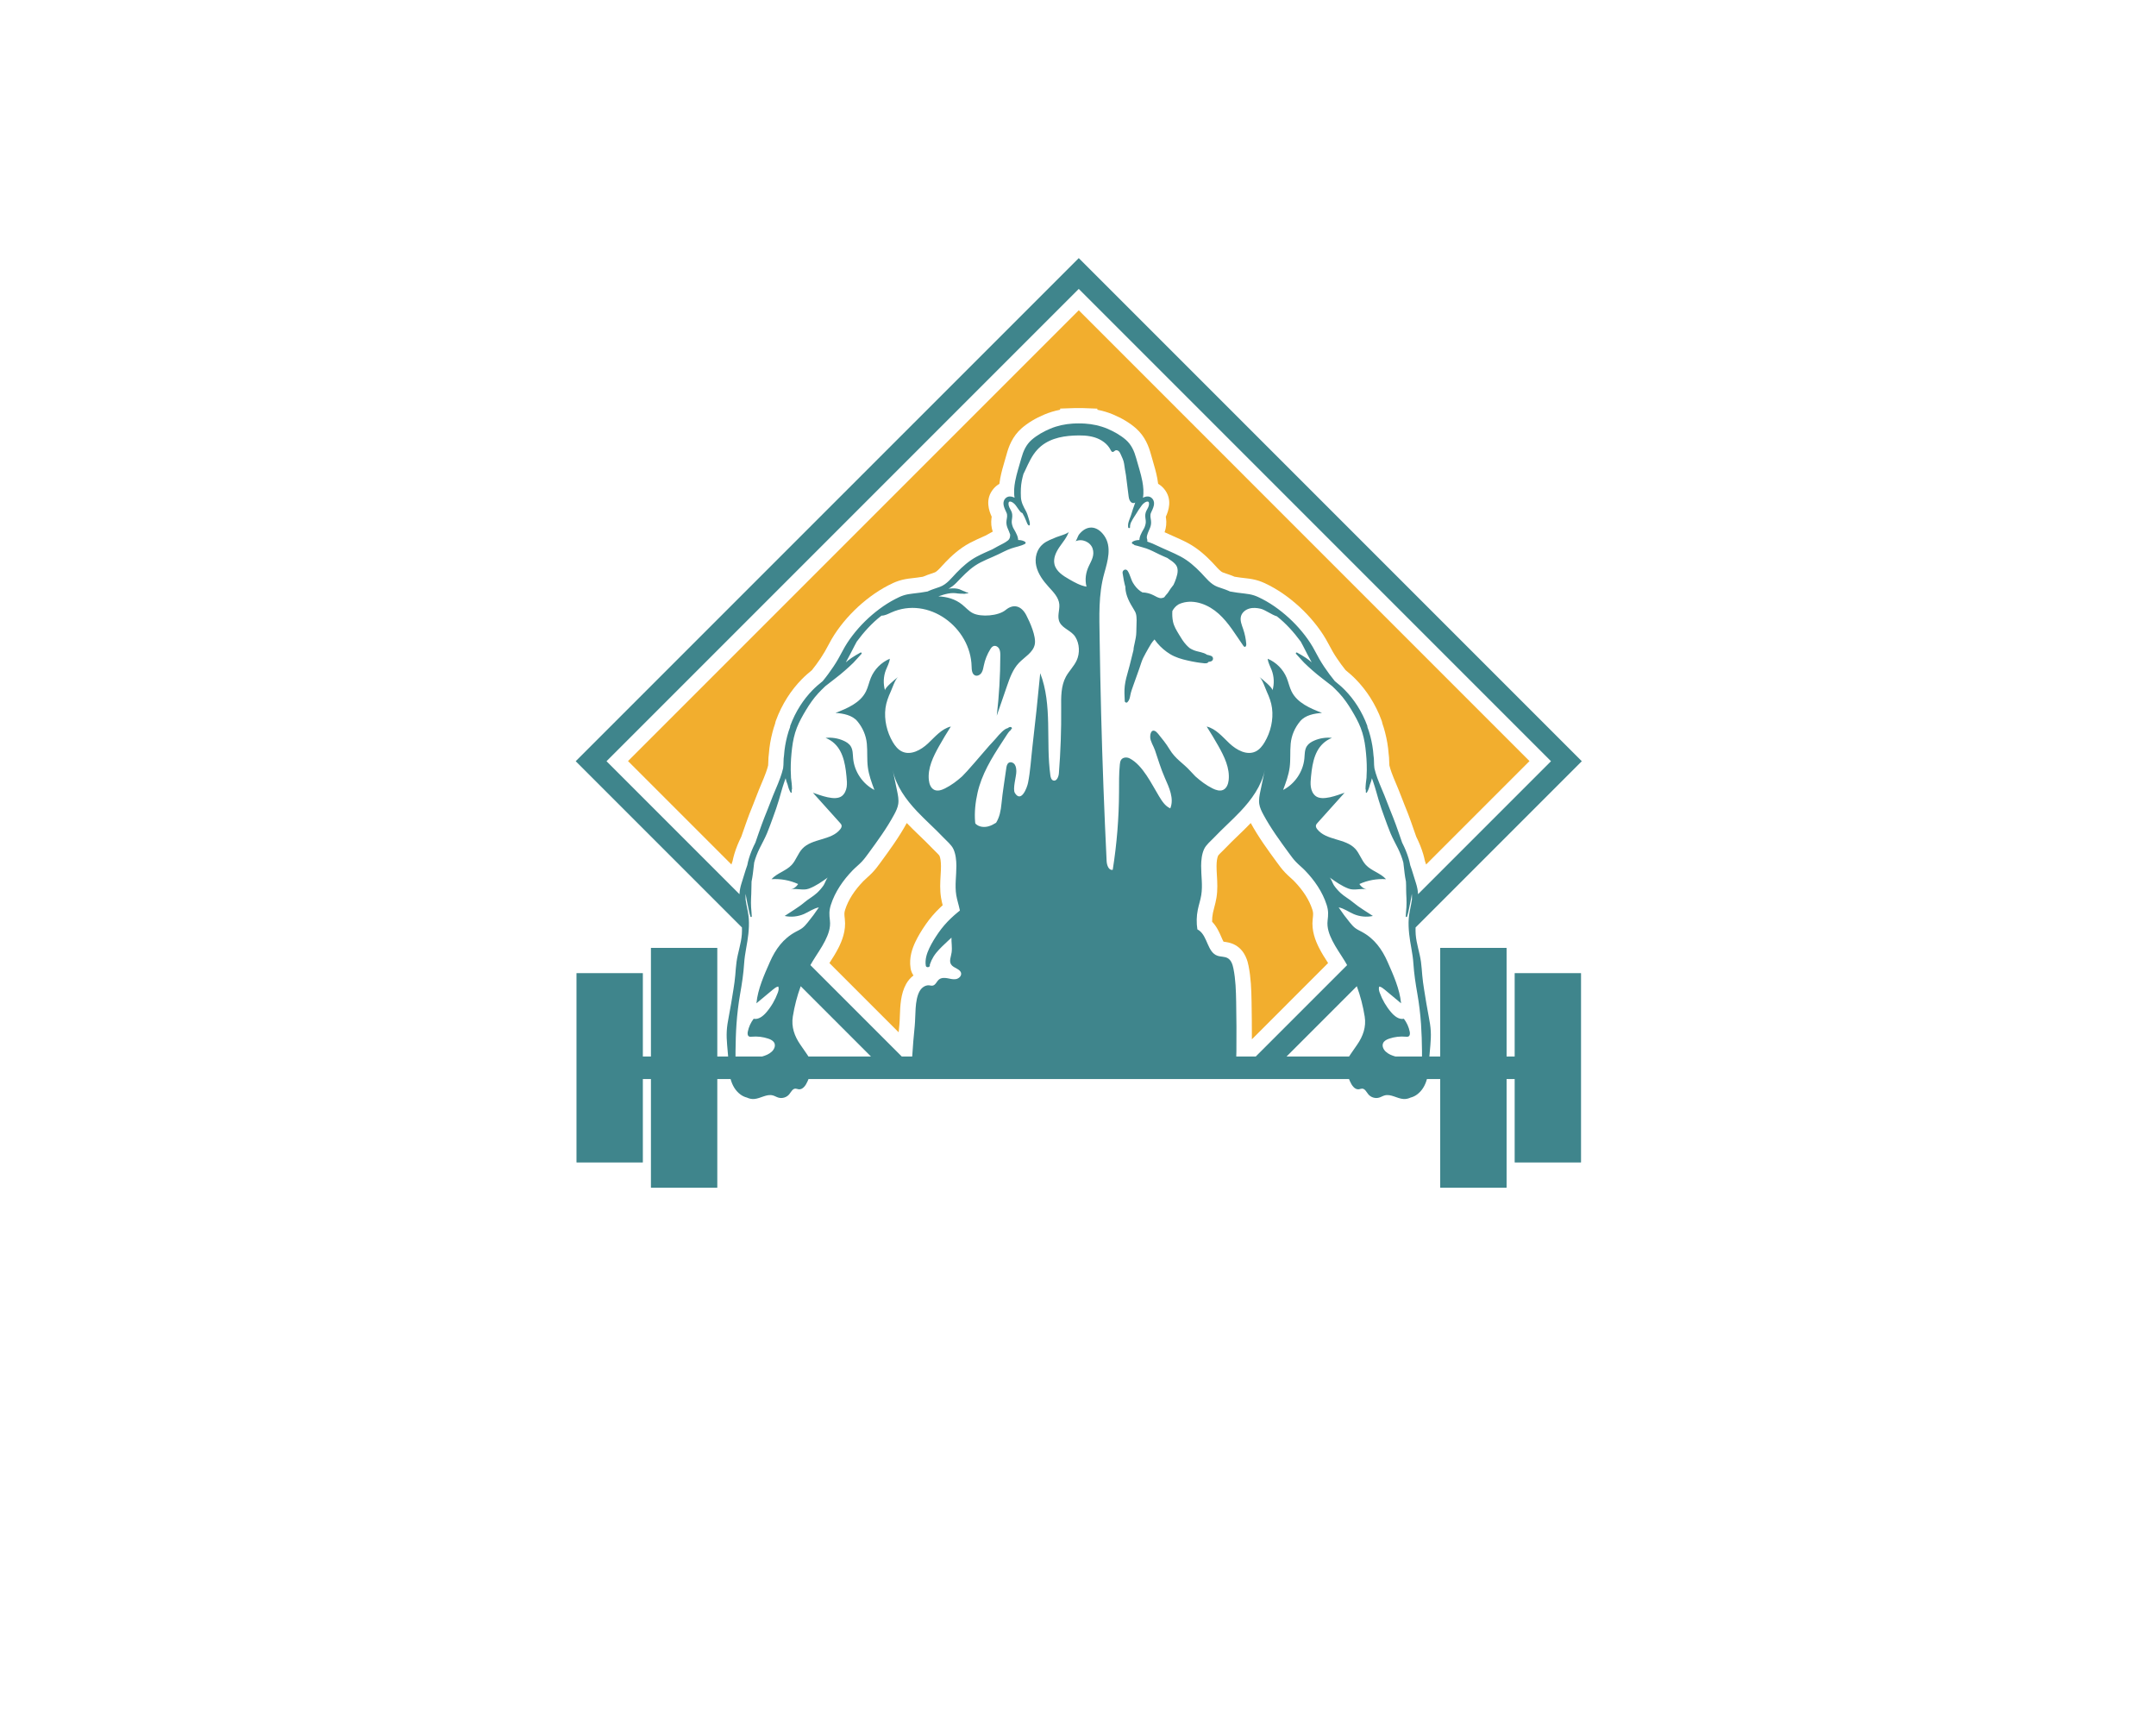 <?xml version="1.0" encoding="UTF-8" standalone="no" ?>
<!DOCTYPE svg PUBLIC "-//W3C//DTD SVG 1.1//EN" "http://www.w3.org/Graphics/SVG/1.1/DTD/svg11.dtd">
<svg xmlns="http://www.w3.org/2000/svg" xmlns:xlink="http://www.w3.org/1999/xlink" version="1.1" width="1280" height="1024" viewBox="0 0 1280 1024" xml:space="preserve">
<desc>Created with Fabric.js 4.4.0</desc>
<defs>
</defs>
<g transform="matrix(1 0 0 1 640 512)" id="background-logo"  >
<rect style="stroke: none; stroke-width: 0; stroke-dasharray: none; stroke-linecap: butt; stroke-dashoffset: 0; stroke-linejoin: miter; stroke-miterlimit: 4; fill: rgb(255,255,255); fill-opacity: 0; fill-rule: nonzero; opacity: 1;"  paint-order="stroke"  x="-640" y="-512" rx="0" ry="0" width="1280" height="1024" />
</g>
<g transform="matrix(3.134 0 0 3.134 640.452 429.131)" id="logo-logo"  >
<g style=""  paint-order="stroke"   >
		<g transform="matrix(0.32 0 0 0.32 0 0)"  >
<path style="stroke: none; stroke-width: 1; stroke-dasharray: none; stroke-linecap: butt; stroke-dashoffset: 0; stroke-linejoin: miter; stroke-miterlimit: 4; fill: rgb(63,133,140); fill-rule: nonzero; opacity: 1;"  paint-order="stroke"  transform=" translate(-533.41, -483.611)" d="M 830.61 631.711 L 791.6 631.711 C 791.52 631.711 791.46 631.781 791.46 631.861 L 791.46 681.081 L 786.68 681.081 L 786.68 616.911 C 786.68 616.831 786.62 616.771 786.54 616.771 L 747.53 616.771 C 747.45 616.771 747.38 616.831 747.38 616.911 L 747.38 681.081 L 740.97 681.081 C 741.14 678.801 741.39 676.531 741.57 674.261 C 741.8 671.511 741.95 668.751 741.79 666.001 C 741.64 663.231 741.18 660.481 740.65 657.761 C 739.59 652.291 738.69 646.801 737.83 641.301 C 737.4 638.571 736.99 635.831 736.76 633.081 C 736.53 630.401 736.36 627.731 736 625.061 C 735.25 619.581 733.28 614.321 732.87 608.781 C 732.77 607.411 732.76 606.051 732.8 604.701 L 831.21 506.291 L 533.41 208.49 L 235.61 506.291 L 334.02 604.701 C 334.06 606.051 334.05 607.411 333.95 608.781 C 333.54 614.321 331.57 619.581 330.82 625.061 C 330.45 627.731 330.28 630.401 330.06 633.081 C 329.83 635.831 329.42 638.571 328.99 641.301 C 328.13 646.801 327.23 652.291 326.17 657.761 C 325.64 660.481 325.18 663.231 325.03 666.001 C 324.87 668.751 325.02 671.511 325.25 674.261 C 325.43 676.531 325.68 678.801 325.85 681.081 L 319.43 681.081 L 319.43 616.911 C 319.43 616.831 319.37 616.771 319.29 616.771 L 280.28 616.771 C 280.2 616.771 280.14 616.831 280.14 616.911 L 280.14 681.081 L 275.36 681.081 L 275.36 631.861 C 275.36 631.781 275.3 631.711 275.22 631.711 L 236.21 631.711 C 236.13 631.711 236.07 631.781 236.07 631.861 L 236.07 743.651 C 236.07 743.731 236.13 743.791 236.21 743.791 L 275.22 743.791 C 275.3 743.791 275.36 743.731 275.36 743.651 L 275.36 694.431 L 280.14 694.431 L 280.14 758.591 C 280.14 758.671 280.2 758.731 280.28 758.731 L 319.29 758.731 C 319.37 758.731 319.43 758.671 319.43 758.591 L 319.43 694.431 L 327.3 694.431 C 328.28 698.001 330.03 701.261 333.17 703.591 C 334.27 704.401 335.59 705.051 336.96 705.381 C 338.29 706.011 339.74 706.331 341.21 706.231 C 345.02 705.961 348.63 703.111 352.32 704.111 C 353.46 704.421 354.48 705.081 355.61 705.411 C 357.88 706.081 360.51 705.271 362.01 703.441 C 363.11 702.101 363.97 700.101 365.7 700.091 C 366.31 700.091 366.89 700.371 367.5 700.471 C 370.05 700.861 371.85 698.091 372.88 695.721 L 373.42 694.431 L 693.4 694.431 L 693.94 695.721 C 694.97 698.091 696.77 700.861 699.32 700.471 C 699.93 700.371 700.51 700.091 701.12 700.091 C 702.85 700.101 703.71 702.101 704.81 703.441 C 706.31 705.271 708.94 706.081 711.21 705.411 C 712.34 705.081 713.36 704.421 714.5 704.111 C 718.18 703.111 721.8 705.961 725.61 706.231 C 727.08 706.331 728.53 706.011 729.86 705.381 C 731.23 705.051 732.54 704.401 733.65 703.591 C 736.79 701.261 738.54 698.001 739.52 694.431 L 747.38 694.431 L 747.38 758.591 C 747.38 758.671 747.45 758.731 747.53 758.731 L 786.54 758.731 C 786.62 758.731 786.68 758.671 786.68 758.591 L 786.68 694.431 L 791.46 694.431 L 791.46 743.651 C 791.46 743.731 791.52 743.791 791.6 743.791 L 830.61 743.791 C 830.69 743.791 830.75 743.731 830.75 743.651 L 830.75 631.861 C 830.75 631.781 830.69 631.711 830.61 631.711 z M 333.77 578.531 C 333.09 580.671 332.65 582.801 332.56 585.001 L 253.85 506.291 L 533.41 226.73 L 812.97 506.291 L 734.26 585.001 C 734.17 582.801 733.73 580.671 733.05 578.531 C 732.2 575.821 731.38 573.09 730.51 570.381 C 730.23 569.531 729.94 568.691 729.64 567.851 C 729.38 566.511 729.07 565.181 728.68 563.871 C 727.72 560.661 726.41 557.561 724.89 554.581 C 724.88 554.551 724.86 554.511 724.84 554.481 C 723.65 550.891 722.34 547.331 721.09 543.77 C 720.07 540.871 718.86 538.02 717.74 535.171 C 716.62 532.331 715.55 529.481 714.4 526.65 C 713.46 524.311 712.43 521.971 711.47 519.601 C 711.03 518.441 710.58 517.27 710.12 516.111 C 709.46 514.27 708.88 512.411 708.44 510.511 C 708.24 509.181 708.2 507.891 708.18 506.541 C 708.16 505.301 708.1 504.041 707.89 502.831 C 707.64 498.981 706.96 495.131 706 491.441 C 705.52 489.571 704.94 487.74 704.25 485.941 C 704.31 485.781 704.31 485.601 704.24 485.411 C 702.72 481.23 700.72 477.201 698.33 473.451 C 696.22 470.151 693.76 467.041 691.03 464.24 C 689.15 462.311 687.1 460.571 685 458.891 C 682.75 456.171 680.66 453.301 678.69 450.371 C 676.63 447.321 674.85 444.131 673.15 440.871 C 671.5 437.71 669.54 434.73 667.37 431.891 C 662.8 425.921 657.4 420.641 651.37 416.151 C 648.44 413.97 645.35 412.001 642.1 410.321 C 640.54 409.521 638.93 408.72 637.27 408.171 C 635.42 407.551 633.48 407.261 631.55 407.041 C 628.64 406.71 625.79 406.371 622.94 405.821 C 622.6 405.671 622.27 405.521 621.95 405.371 C 619.88 404.47 617.7 403.861 615.58 403.071 C 611.44 401.531 608.76 397.831 605.79 394.751 C 602.21 391.051 598.3 387.581 593.73 385.151 C 589.28 382.781 584.53 380.97 579.98 378.781 C 578.03 377.831 576.02 376.951 573.95 376.271 C 573.96 376.001 574.03 375.781 574.03 375.48 C 574.03 375.061 573.78 374.701 573.72 374.291 C 573.62 373.71 573.73 373.131 573.88 372.571 C 574.28 371.021 575.04 369.601 575.62 368.121 C 576.19 366.691 576.37 365.251 576.15 363.71 C 575.94 362.161 575.5 360.71 576.18 359.201 C 577.32 356.671 579.15 353.441 576.98 350.891 C 575.49 349.121 573.24 349.371 571.41 350.341 C 571.96 347.131 571.65 343.751 571.05 340.571 C 570.17 335.951 568.65 331.441 567.4 326.911 C 566.27 322.791 564.58 318.931 561.31 316.071 C 558.1 313.271 554.14 311.071 550.23 309.431 C 546.03 307.671 541.58 306.74 537.05 306.441 C 536.51 306.411 535.97 306.391 535.42 306.371 L 535.42 306.341 C 535.14 306.331 534.85 306.341 534.56 306.341 C 534.18 306.331 533.79 306.331 533.41 306.331 C 533.03 306.331 532.64 306.331 532.26 306.341 C 531.97 306.341 531.68 306.331 531.39 306.341 L 531.39 306.371 C 530.85 306.391 530.31 306.411 529.77 306.441 C 525.24 306.74 520.79 307.671 516.59 309.431 C 512.68 311.071 508.72 313.271 505.51 316.071 C 502.24 318.931 500.55 322.791 499.42 326.911 C 498.17 331.441 496.65 335.951 495.77 340.571 C 495.17 343.751 494.86 347.131 495.41 350.341 C 493.58 349.371 491.33 349.121 489.84 350.891 C 487.67 353.441 489.5 356.671 490.64 359.201 C 491.32 360.71 490.88 362.161 490.66 363.71 C 490.45 365.251 490.63 366.691 491.2 368.121 C 491.73 369.46 492.38 370.761 492.81 372.141 C 492.83 373.47 492.57 374.74 491.57 375.551 C 489.75 377.051 487.45 377.99 485.4 379.121 C 484.34 379.691 483.28 380.271 482.23 380.881 C 479.15 382.24 476.05 383.581 473.09 385.151 C 468.52 387.581 464.61 391.051 461.03 394.751 C 458.06 397.831 455.38 401.531 451.23 403.071 C 449.12 403.861 446.94 404.47 444.87 405.371 C 444.55 405.521 444.21 405.671 443.88 405.821 C 441.03 406.371 438.18 406.71 435.27 407.041 C 433.34 407.261 431.4 407.551 429.55 408.171 C 427.88 408.72 426.28 409.521 424.72 410.321 C 421.47 412.001 418.38 413.97 415.45 416.151 C 409.41 420.641 404.02 425.921 399.45 431.891 C 397.28 434.73 395.31 437.71 393.67 440.871 C 391.97 444.131 390.19 447.321 388.13 450.371 C 386.16 453.301 384.07 456.171 381.82 458.891 C 379.72 460.571 377.67 462.311 375.79 464.24 C 373.05 467.041 370.6 470.151 368.49 473.451 C 366.1 477.201 364.1 481.23 362.58 485.411 C 362.51 485.601 362.51 485.781 362.57 485.941 C 361.88 487.74 361.3 489.571 360.82 491.441 C 359.86 495.131 359.18 498.981 358.93 502.831 C 358.72 504.041 358.66 505.301 358.64 506.541 C 358.62 507.891 358.58 509.181 358.38 510.511 C 357.94 512.411 357.36 514.27 356.69 516.111 C 356.24 517.27 355.79 518.441 355.35 519.601 C 354.38 521.971 353.36 524.311 352.41 526.65 C 351.27 529.481 350.2 532.331 349.08 535.171 C 347.96 538.02 346.75 540.871 345.73 543.77 C 344.48 547.331 343.17 550.891 341.98 554.481 C 341.96 554.511 341.94 554.551 341.93 554.581 C 340.41 557.561 339.1 560.661 338.14 563.871 C 337.75 565.181 337.43 566.511 337.18 567.851 C 336.88 568.691 336.59 569.531 336.31 570.381 C 335.44 573.091 334.62 575.821 333.77 578.531 z M 373.4 681.081 C 373.04 680.501 372.65 679.931 372.26 679.371 C 371.04 677.611 369.83 675.851 368.61 674.091 C 365.13 669.071 363.15 663.561 364.14 657.411 C 365.12 651.311 366.67 645.281 368.8 639.471 L 410.4 681.081 L 373.4 681.081 z M 460.62 635.281 C 458.94 635.551 457.24 635.031 455.56 634.731 C 453.88 634.441 451.98 634.421 450.66 635.501 C 449.28 636.621 448.66 638.821 446.9 639.121 C 446.21 639.241 445.51 639.021 444.81 638.951 C 442.5 638.731 440.33 640.371 439.2 642.401 C 436.17 647.851 436.92 656.891 436.3 663.031 C 435.68 669.041 435.19 675.051 434.81 681.081 L 428.64 681.081 L 374.54 626.981 C 374.96 626.251 375.38 625.521 375.81 624.801 C 378.29 620.701 381.12 616.811 383.27 612.531 C 385.14 608.811 386.6 604.821 386.1 600.641 C 385.69 597.111 385.53 594.841 386.68 591.251 C 389.15 583.551 393.93 576.691 399.51 570.921 C 401.22 569.161 403.17 567.641 404.86 565.861 C 406.33 564.331 407.59 562.611 408.84 560.891 C 414.29 553.451 419.76 545.981 424.13 537.861 C 425.2 535.881 426.21 533.821 426.55 531.591 C 426.93 529.051 426.4 526.461 425.88 523.941 C 425.02 519.821 424.15 515.691 423.29 511.571 C 425.24 520.941 431.12 529.021 437.69 535.981 C 442.75 541.331 448.31 546.201 453.38 551.551 C 455.32 553.591 458.02 555.751 459.2 558.291 C 460.59 561.281 460.93 564.901 460.96 568.161 C 460.99 573.961 459.96 579.821 460.89 585.551 C 461.37 588.471 462.35 591.291 462.94 594.191 C 462.98 594.361 463 594.531 463.03 594.691 C 462.65 594.981 462.29 595.281 461.93 595.571 C 460.47 596.771 459.02 598.031 457.66 599.341 C 454.95 601.921 452.5 604.761 450.37 607.831 C 448.36 610.721 446.46 613.761 444.95 616.941 C 443.41 620.201 442.29 623.711 442.86 627.341 C 443.07 628.691 445.45 628.391 445.27 627.021 C 445.26 626.891 445.26 626.771 445.25 626.651 C 445.57 625.791 445.89 624.921 446.27 624.081 C 446.41 623.831 446.54 623.591 446.67 623.371 C 446.95 622.891 447.21 622.391 447.46 621.901 C 447.99 621.061 448.57 620.251 449.2 619.491 C 451.25 617.041 453.65 614.821 455.98 612.641 C 456.66 612.001 457.35 611.351 458.06 610.711 C 457.94 613.501 458.55 616.201 458.16 619.361 C 457.86 621.821 456.5 624.491 457.83 626.571 C 459.3 628.891 463.44 629.161 463.77 631.881 C 463.98 633.571 462.31 635.001 460.62 635.281 z M 626.65 681.081 C 626.71 680.071 626.72 679.051 626.73 678.041 C 626.82 668.271 626.77 658.511 626.59 648.741 C 626.47 642.151 626.28 635.521 624.98 629.061 C 624.5 626.671 623.69 624.061 621.57 622.851 C 619.75 621.821 617.46 622.121 615.49 621.421 C 609.55 619.321 609.76 610.201 604.68 606.471 C 604.34 606.221 603.99 606.011 603.63 605.821 C 603.03 601.971 603.1 598.011 603.88 594.191 C 604.47 591.291 605.45 588.471 605.92 585.551 C 606.86 579.821 605.82 573.961 605.86 568.161 C 605.89 564.901 606.23 561.281 607.62 558.291 C 608.8 555.751 611.5 553.591 613.44 551.551 C 618.51 546.201 624.07 541.331 629.13 535.981 C 635.7 529.021 641.58 520.941 643.53 511.571 C 642.66 515.691 641.8 519.821 640.94 523.941 C 640.42 526.461 639.89 529.051 640.27 531.591 C 640.61 533.821 641.62 535.881 642.69 537.861 C 647.06 545.981 652.53 553.451 657.98 560.891 C 659.23 562.611 660.49 564.331 661.96 565.861 C 663.65 567.641 665.6 569.161 667.31 570.921 C 672.89 576.691 677.67 583.551 680.14 591.251 C 681.29 594.841 681.13 597.111 680.72 600.641 C 680.22 604.821 681.68 608.811 683.55 612.531 C 685.7 616.811 688.53 620.701 691.01 624.801 C 691.44 625.521 691.86 626.251 692.28 626.981 L 638.18 681.081 L 626.65 681.081 z M 698.21 674.091 C 696.99 675.851 695.77 677.611 694.56 679.371 C 694.17 679.931 693.78 680.501 693.42 681.081 L 656.42 681.081 L 698.02 639.471 C 700.15 645.281 701.7 651.311 702.68 657.411 C 703.67 663.561 701.69 669.071 698.21 674.091 z M 736.6 681.081 L 720.87 681.081 C 718.74 680.471 716.72 679.681 715.12 678.171 C 713.78 676.911 712.85 674.951 713.54 673.251 C 714.13 671.791 715.71 671.001 717.2 670.501 C 720.33 669.441 723.68 669.051 726.97 669.351 C 727.55 669.401 728.17 669.461 728.67 669.171 C 729.55 668.661 729.54 667.391 729.34 666.391 C 728.79 663.621 727.59 660.981 725.87 658.741 C 722.97 659.351 720.26 657.161 718.34 654.911 C 715.41 651.491 713.11 647.531 711.57 643.301 C 711.15 642.121 710.79 640.771 711.34 639.651 C 712.57 639.901 713.58 640.731 714.55 641.531 C 717.77 644.221 721 646.901 724.22 649.591 C 723.42 641.111 719.63 632.771 716.26 625.121 C 712.95 617.611 708.42 611.291 701.01 607.301 C 699.7 606.591 698.32 605.971 697.12 605.081 C 695.91 604.171 694.92 603.011 693.96 601.841 C 691.57 598.951 689.34 595.931 687.26 592.811 C 690.44 593.391 693.12 595.461 696.09 596.741 C 699.67 598.291 703.72 598.701 707.53 597.891 C 703.68 595.271 699.4 592.871 695.85 589.861 C 693.49 587.851 690.64 586.351 688.39 584.271 C 686.93 582.911 685.61 581.391 684.47 579.751 C 683.72 578.661 682.83 575.741 681.85 575.041 C 685.4 577.561 689.03 580.161 693.13 581.701 C 696.72 583.051 700.58 581.261 703.79 582.231 C 702.05 581.701 700.5 580.531 699.53 578.991 C 704.45 576.751 709.92 575.761 715.31 576.121 C 712.03 572.471 706.67 571.251 703.33 567.641 C 700.74 564.831 699.66 560.871 697.05 558.081 C 691.23 551.841 679.9 553.291 674.62 546.581 C 674.1 545.921 673.64 545.101 673.82 544.281 C 673.94 543.711 674.34 543.251 674.73 542.811 C 680.08 536.851 685.43 530.901 690.78 524.941 C 686.6 526.341 677.58 530.061 673.59 526.861 C 671.98 525.581 671.11 523.551 670.8 521.521 C 670.5 519.481 670.7 517.411 670.9 515.361 C 671.02 514.201 671.14 513.041 671.29 511.891 C 672.41 503.561 674.92 495.931 683.27 492.47 C 679.69 492.091 676.02 492.661 672.73 494.111 C 671.04 494.851 669.38 495.881 668.4 497.451 C 667.08 499.561 667.2 502.221 666.97 504.701 C 666.23 512.471 661.33 519.731 654.39 523.301 C 656.01 518.951 657.65 514.551 658.26 509.951 C 658.87 505.311 658.42 500.601 658.86 495.941 C 659.33 491.001 661.3 486.451 664.47 482.641 C 667.49 479.011 672.75 478.031 677.42 477.691 C 670.41 474.991 662.79 471.771 659.42 465.051 C 658.13 462.491 657.59 459.611 656.5 456.951 C 654.43 451.911 650.3 447.741 645.27 445.631 C 645.47 448.001 646.75 450.111 647.6 452.331 C 649.06 456.161 649.24 460.47 648.09 464.411 C 648.52 462.96 641.84 457.551 640.37 456.441 C 642.18 457.941 643.78 463.051 644.73 465.121 C 646.16 468.22 647.38 471.46 647.82 474.861 C 648.72 481.741 646.99 489.071 643.46 495.011 C 642.12 497.271 640.41 499.441 638.03 500.561 C 632.88 502.991 626.85 499.691 622.69 495.801 C 618.53 491.911 614.67 487.101 609.14 485.751 C 611.56 489.551 613.87 493.411 616.09 497.331 C 619.59 503.551 622.93 510.411 622.15 517.501 C 621.89 519.791 621 522.281 618.91 523.251 C 616.94 524.161 614.61 523.391 612.66 522.421 C 608.92 520.571 605.6 518.061 602.47 515.281 C 601.42 514.241 600.41 513.161 599.43 512.071 C 595.08 507.251 590.72 505.181 587.09 499.131 C 585.14 495.881 582.72 492.921 580.32 489.98 C 577.56 486.621 575.67 488.421 575.7 491.951 C 575.72 494.46 577.69 497.351 578.5 499.711 C 580.39 505.251 582 510.781 584.38 516.151 C 586.92 521.911 589.97 528.371 587.59 534.191 C 584.52 532.881 582.64 529.821 580.9 526.971 C 576.53 519.831 571.35 508.661 563.55 504.621 C 561.94 503.791 559.7 503.881 558.59 505.321 C 557.97 506.141 557.82 507.211 557.72 508.231 C 557.16 513.671 557.28 519.151 557.25 524.621 C 557.18 540.001 555.94 555.371 553.52 570.561 C 551.2 571.111 550.03 567.861 549.91 565.471 C 548.49 536.301 547.4 507.111 546.65 477.911 C 546.27 463.121 545.98 448.331 545.77 433.541 C 545.59 420.551 544.97 407.73 548.51 395.061 C 550.5 387.921 553.16 379.381 548.44 372.73 C 544.2 366.761 538.12 366.251 533.49 372.191 C 533 372.811 531.95 375.891 531.5 376.111 C 535.26 374.311 540.36 376.501 541.63 380.46 C 542.88 384.321 541 387.401 539.44 390.631 C 537.57 394.511 536.92 398.71 537.99 402.96 C 534.36 402.361 531.08 400.501 527.88 398.681 C 524.11 396.531 519.99 393.921 519.02 389.691 C 518.22 386.181 519.9 382.581 521.92 379.601 C 523.95 376.621 526.42 373.841 527.54 370.421 C 527.16 371.591 521.36 373.161 520.18 373.661 C 517.56 374.771 514.59 375.811 512.36 377.611 C 508.47 380.751 507.16 386.001 508.25 390.761 C 509.34 395.491 512.35 399.541 515.62 403.131 C 518.38 406.171 521.55 409.351 521.9 413.441 C 522.2 417.001 520.36 420.831 522.18 424.23 C 524.12 427.861 529.07 429.031 531.35 432.661 C 533.91 436.72 534.16 442.331 532.16 446.651 C 530.54 450.151 527.63 452.901 525.79 456.291 C 522.82 461.781 522.94 468.361 523 474.611 C 523.12 487.581 522.67 500.561 521.64 513.491 C 521.47 515.561 520.27 518.361 518.3 517.691 C 517.14 517.281 516.76 515.841 516.59 514.621 C 513.8 494.47 517.93 473.141 510.59 454.171 C 509.21 468.741 507.67 483.301 505.97 497.841 C 505.15 504.861 504.76 512.151 503.38 519.081 C 502.82 521.901 499.41 531.101 495.63 525.161 C 494.08 522.721 496.53 515.211 496.45 512.201 C 496.41 510.851 496.29 509.431 495.54 508.301 C 494.8 507.181 493.22 506.501 492.04 507.161 C 490.95 507.791 490.67 509.211 490.5 510.461 C 489.56 517.411 488.34 524.381 487.67 531.361 C 487.26 535.551 486.55 539.341 484.47 542.711 C 483.05 543.611 481.57 544.391 479.97 544.831 C 477.39 545.551 474.36 545.251 472.43 543.401 C 472.34 543.301 472.26 543.201 472.17 543.101 C 472.13 542.821 472.09 542.551 472.06 542.281 C 471.56 536.581 472.22 530.581 473.48 525.011 C 475.92 514.141 481.74 504.571 487.79 495.351 C 488.9 493.661 489.99 491.96 491.09 490.271 C 491.5 489.641 491.96 489.051 492.44 488.48 C 492.59 488.381 492.73 488.281 492.87 488.171 C 493.05 488.031 493.14 487.861 493.15 487.681 C 493.21 487.621 493.27 487.561 493.32 487.491 C 493.42 487.341 493.43 487.361 493.39 487.361 C 493.97 487.271 493.95 486.48 493.54 486.21 C 492.85 485.751 492.05 486.181 491.39 486.701 C 490.07 486.97 488.86 488.041 487.92 488.901 C 486.59 490.121 485.44 491.521 484.27 492.891 C 483.05 494.321 481.73 495.641 480.47 497.041 C 478.89 498.791 477.38 500.611 475.83 502.401 C 473.04 505.641 470.26 508.891 467.39 512.071 C 466.41 513.161 465.39 514.241 464.35 515.281 C 461.22 518.061 457.9 520.571 454.16 522.421 C 452.21 523.391 449.88 524.161 447.91 523.251 C 445.82 522.281 444.93 519.791 444.67 517.501 C 443.89 510.411 447.23 503.551 450.73 497.331 C 452.94 493.411 455.26 489.551 457.68 485.751 C 452.15 487.101 448.29 491.911 444.13 495.801 C 439.97 499.691 433.94 502.991 428.79 500.561 C 426.41 499.441 424.7 497.271 423.35 495.011 C 419.83 489.071 418.1 481.741 418.99 474.861 C 419.43 471.46 420.66 468.22 422.08 465.121 C 423.04 463.051 424.64 457.941 426.45 456.441 C 424.98 457.551 418.3 462.96 418.73 464.411 C 417.58 460.47 417.75 456.161 419.22 452.331 C 420.07 450.111 421.35 448.001 421.55 445.631 C 416.52 447.741 412.39 451.911 410.32 456.951 C 409.23 459.611 408.69 462.491 407.4 465.051 C 404.03 471.771 396.41 474.991 389.4 477.691 C 394.07 478.031 399.33 479.011 402.35 482.641 C 405.52 486.451 407.49 491.001 407.96 495.941 C 408.4 500.601 407.95 505.311 408.56 509.951 C 409.17 514.551 410.8 518.951 412.43 523.301 C 405.49 519.731 400.58 512.471 399.85 504.701 C 399.62 502.221 399.74 499.561 398.42 497.451 C 397.44 495.881 395.78 494.851 394.09 494.111 C 390.8 492.661 387.13 492.091 383.55 492.47 C 391.9 495.931 394.41 503.561 395.53 511.891 C 395.68 513.041 395.8 514.201 395.91 515.361 C 396.12 517.411 396.32 519.481 396.02 521.521 C 395.71 523.551 394.83 525.581 393.23 526.861 C 389.23 530.061 380.22 526.341 376.03 524.941 C 381.38 530.901 386.74 536.851 392.09 542.811 C 392.48 543.251 392.88 543.711 393 544.281 C 393.18 545.101 392.72 545.921 392.19 546.581 C 386.92 553.291 375.59 551.841 369.77 558.081 C 367.16 560.871 366.08 564.831 363.49 567.641 C 360.15 571.251 354.79 572.471 351.51 576.121 C 356.9 575.761 362.37 576.751 367.29 578.991 C 366.32 580.531 364.77 581.701 363.03 582.231 C 366.24 581.261 370.09 583.051 373.69 581.701 C 377.79 580.161 381.42 577.561 384.97 575.041 C 383.99 575.741 383.1 578.661 382.35 579.751 C 381.21 581.391 379.89 582.911 378.42 584.271 C 376.18 586.351 373.33 587.851 370.97 589.861 C 367.42 592.871 363.14 595.271 359.29 597.891 C 363.1 598.701 367.15 598.291 370.73 596.741 C 373.69 595.461 376.38 593.391 379.56 592.811 C 377.48 595.931 375.25 598.951 372.86 601.841 C 371.9 603.011 370.91 604.171 369.69 605.081 C 368.5 605.971 367.12 606.591 365.81 607.301 C 358.4 611.291 353.87 617.611 350.56 625.121 C 347.19 632.771 343.4 641.111 342.59 649.591 C 345.82 646.901 349.05 644.221 352.27 641.531 C 353.23 640.731 354.25 639.901 355.48 639.651 C 356.03 640.771 355.67 642.121 355.25 643.301 C 353.71 647.531 351.41 651.491 348.48 654.911 C 346.56 657.161 343.85 659.351 340.95 658.741 C 339.23 660.981 338.03 663.621 337.48 666.391 C 337.28 667.391 337.27 668.661 338.15 669.171 C 338.65 669.461 339.27 669.401 339.85 669.351 C 343.14 669.051 346.49 669.441 349.62 670.501 C 351.11 671.001 352.69 671.791 353.28 673.251 C 353.97 674.951 353.04 676.911 351.7 678.171 C 350.1 679.681 348.08 680.471 345.95 681.081 L 330.21 681.081 C 330.21 679.981 330.21 678.881 330.22 677.791 C 330.28 672.491 330.42 667.191 330.79 661.901 C 331.21 655.871 331.92 649.871 332.97 643.921 C 334.03 637.931 334.93 631.991 335.32 625.921 C 335.69 620.061 337.22 614.351 337.82 608.521 C 338.12 605.541 338.28 602.531 338.07 599.541 C 337.87 596.681 337.23 593.891 336.67 591.081 C 336.48 590.111 336.31 589.121 336.17 588.131 C 336.15 587.511 336.14 586.881 336.16 586.261 C 336.17 585.761 336.21 585.271 336.24 584.771 C 336.3 585.281 336.37 585.791 336.46 586.301 C 336.78 588.231 337.16 590.131 337.58 592.031 C 338.03 594.111 338.36 596.231 339.06 598.251 C 339.2 598.651 339.85 598.611 339.84 598.151 C 339.79 596.341 339.56 594.551 339.44 592.741 C 339.32 590.971 339.37 589.181 339.42 587.411 C 339.48 585.701 339.62 584.001 339.6 582.291 C 339.59 580.691 339.63 579.101 339.71 577.511 C 339.73 577.381 339.76 577.241 339.79 577.111 C 340.08 575.721 340.29 574.301 340.48 572.891 C 340.78 570.681 340.96 568.451 341.27 566.241 C 342.05 563.351 343.14 560.571 344.46 557.891 C 345.95 554.891 347.57 552.011 348.86 548.921 C 350.16 545.791 351.29 542.601 352.45 539.421 C 353.69 536.041 354.88 532.661 355.9 529.211 C 356.91 525.801 357.79 522.351 358.95 518.991 C 359.25 518.111 359.57 517.241 359.87 516.361 C 360.16 517.671 360.54 518.971 361.07 520.201 C 361.46 521.831 361.96 523.431 362.88 524.851 C 363.05 525.121 363.45 525.011 363.47 524.691 C 363.49 524.181 363.49 523.661 363.47 523.151 C 363.59 523.061 363.67 522.931 363.66 522.741 C 363.63 520.501 363.36 518.281 363.06 516.071 C 363.05 515.691 363.05 515.311 363.03 514.921 C 362.96 513.821 362.92 512.701 362.9 511.591 C 362.85 507.161 363.17 502.721 363.71 498.321 C 364.21 494.271 365.04 490.331 366.52 486.511 C 367.95 482.851 369.89 479.411 371.91 476.051 C 374.07 472.48 376.39 469.091 379.24 466.021 C 380.57 464.591 381.95 463.23 383.36 461.881 C 387.23 458.751 391.34 455.881 395.04 452.561 C 396.7 451.061 398.42 449.601 399.99 448.001 C 401.65 446.301 403.16 444.48 404.78 442.751 C 405.16 442.341 404.68 441.71 404.19 441.98 C 402.34 443.011 400.53 444.041 398.78 445.23 C 397.63 446.011 396.56 446.881 395.51 447.781 C 397.32 444.611 398.92 441.331 400.6 438.091 C 401.06 437.22 401.52 436.351 401.99 435.491 C 404.05 432.691 406.25 430.001 408.62 427.46 C 411.1 424.811 413.75 422.321 416.63 420.131 C 418.63 420.131 420.5 419.121 422.34 418.291 C 444.5 408.281 469.48 427.101 469.98 450.281 C 470.02 452.281 470.21 454.791 472.08 455.521 C 473.48 456.061 475.09 455.141 475.89 453.871 C 476.69 452.601 476.9 451.061 477.21 449.591 C 477.91 446.21 479.21 442.951 481.03 440.021 C 481.52 439.23 482.11 438.421 482.99 438.121 C 484.27 437.691 485.7 438.591 486.32 439.791 C 486.95 441.001 486.97 442.411 486.97 443.761 C 486.95 455.661 486.25 467.551 484.87 479.371 C 486.88 473.531 488.89 467.691 490.9 461.851 C 492.59 456.97 494.37 451.921 497.92 448.171 C 501.33 444.571 506.47 441.931 507.38 437.061 C 508.26 432.381 504.56 424.131 502.35 419.861 C 499.58 414.531 495.01 412.741 490.1 416.791 C 485.84 420.301 475.6 421.101 470.75 418.681 C 468.34 417.48 466.55 415.341 464.46 413.641 C 460.28 410.241 455.38 408.951 450.32 408.71 C 452.21 408.051 454.11 407.421 456.1 407.051 C 458.07 406.681 459.9 406.671 461.87 407.011 C 462.8 407.171 463.76 407.081 464.7 407.141 C 465.08 407.171 465.5 407.281 465.88 407.201 C 466.53 407.071 467.03 406.931 467.71 406.911 C 468.02 406.901 468.02 406.46 467.71 406.441 C 467.08 406.401 466.75 406.311 466.21 405.97 C 465.95 405.801 465.7 405.73 465.4 405.641 C 464.47 405.351 463.66 404.791 462.74 404.491 C 461.08 403.951 459.16 403.901 457.44 404.051 C 457.05 404.091 456.66 404.141 456.28 404.191 C 458.05 403.281 459.56 402.091 460.95 400.661 C 464.45 397.051 467.92 393.261 472.13 390.46 C 476.35 387.661 481.19 386.051 485.72 383.861 C 488.26 382.641 490.73 381.301 493.4 380.361 C 496.1 379.401 499.12 379.001 501.64 377.601 C 502.11 377.331 502.04 376.71 501.64 376.431 C 500.63 375.73 499.28 375.441 498.08 375.371 C 497.89 375.361 497.72 375.371 497.54 375.371 C 497.52 374.991 497.47 374.611 497.41 374.291 C 497.17 373.001 496.57 371.761 495.97 370.601 C 495.52 369.73 494.99 368.941 494.56 368.081 C 493.98 366.651 493.54 365.23 493.79 363.581 C 494.03 362.021 494.25 360.46 493.74 358.931 C 493.3 357.621 492.39 356.541 492.02 355.21 C 491.82 354.511 491.6 353.21 492.18 352.751 C 492.73 352.331 493.7 352.781 494.31 353.161 C 495.72 354.031 496.52 355.46 497.46 356.781 C 497.92 357.421 498.39 358.131 498.93 358.72 C 499.25 359.061 499.67 359.261 500.08 359.46 C 500.51 360.22 500.94 360.991 501.31 361.801 C 501.68 362.611 502.02 363.441 502.37 364.271 C 502.71 365.071 502.96 366.011 503.62 366.601 C 503.86 366.811 504.38 366.781 504.44 366.381 C 504.61 365.101 504.01 363.591 503.67 362.361 C 503.26 360.861 502.77 359.371 502.02 358.011 C 500.58 355.431 499.3 352.931 499.16 349.931 C 499.02 346.741 499.07 343.371 499.7 340.23 C 499.96 338.921 500.29 337.621 500.64 336.331 C 501.03 335.521 501.42 334.72 501.8 333.921 C 503.81 329.601 505.62 325.431 508.9 321.861 C 514.49 315.781 522.53 313.901 530.5 313.531 C 534.62 313.341 538.82 313.391 542.77 314.601 C 546.71 315.821 550.41 318.331 552.26 322.031 C 552.53 322.571 552.88 323.22 553.49 323.241 C 554.09 323.251 554.47 322.631 555 322.351 C 555.66 322.011 556.51 322.271 557.06 322.771 C 557.61 323.261 557.94 323.96 558.25 324.641 C 559.12 326.521 559.92 328.161 560.25 330.171 C 560.61 332.411 560.89 334.71 561.34 336.931 C 561.87 341.151 562.4 345.381 562.94 349.601 C 563.37 353.021 565.23 354.091 566.84 353.191 C 566.83 353.23 566.81 353.271 566.8 353.311 C 566.36 354.561 565.9 355.811 565.47 357.081 C 565.03 358.411 564.67 359.791 564.2 361.101 C 563.41 363.291 562.24 365.541 562.69 367.931 C 562.8 368.531 563.81 368.401 563.77 367.781 C 563.7 366.761 563.97 365.761 564.39 364.791 C 564.44 364.761 564.48 364.71 564.51 364.641 C 565.33 362.881 566.45 361.351 567.47 359.71 C 567.93 358.98 568.42 358.271 568.84 357.521 C 568.86 357.491 568.88 357.46 568.9 357.431 C 569.06 357.21 569.21 356.991 569.36 356.781 C 570.3 355.46 571.09 354.031 572.51 353.161 C 573.12 352.781 574.09 352.331 574.64 352.751 C 575.22 353.21 575 354.511 574.8 355.21 C 574.43 356.541 573.52 357.621 573.08 358.931 C 572.57 360.46 572.79 362.021 573.03 363.581 C 573.28 365.23 572.84 366.651 572.26 368.081 C 571.83 368.941 571.3 369.73 570.85 370.601 C 570.25 371.761 569.65 373.001 569.41 374.291 C 569.35 374.611 569.3 374.991 569.28 375.371 C 569.1 375.371 568.93 375.361 568.74 375.371 C 567.54 375.441 566.19 375.73 565.18 376.431 C 564.78 376.71 564.71 377.331 565.18 377.601 C 565.49 377.771 565.81 377.931 566.13 378.071 C 566.21 378.261 566.36 378.411 566.61 378.451 C 566.69 378.47 566.78 378.491 566.86 378.511 C 566.92 378.531 566.99 378.541 567.06 378.531 C 567.26 378.601 567.49 378.691 567.68 378.72 C 567.76 378.73 567.84 378.741 567.92 378.751 C 569.74 379.341 571.65 379.73 573.42 380.361 C 576.09 381.301 578.56 382.641 581.1 383.861 C 582.68 384.631 584.31 385.321 585.93 386.021 C 586.11 386.171 586.29 386.311 586.48 386.441 C 587.17 386.891 587.87 387.321 588.52 387.821 C 589.7 388.72 591.01 389.841 591.56 391.251 C 592.62 394.001 591.32 397.381 590.35 399.96 C 590.1 400.611 589.82 401.251 589.51 401.871 C 588.28 403.371 587.17 404.98 586.16 406.611 C 586.15 406.631 586.13 406.661 586.12 406.681 C 585.68 407.171 585.24 407.661 584.83 408.171 C 584.56 408.491 584.32 408.821 584.08 409.171 C 583.89 409.311 583.67 409.421 583.45 409.521 C 583.03 409.641 582.61 409.73 582.18 409.781 C 580.61 409.781 579.03 408.751 577.56 408.001 C 575.56 406.98 573.34 406.431 571.1 406.371 C 570.68 406.131 570.25 405.881 569.84 405.591 C 568.08 404.351 566.67 402.631 565.56 400.791 C 564.22 398.571 563.8 395.851 562.4 393.681 C 561.33 392.011 559.07 393.141 559.36 394.96 C 559.8 397.831 560.29 400.611 561.07 403.351 C 561.03 403.451 560.99 403.551 561 403.671 C 561.23 408.361 563.55 412.47 565.96 416.371 C 566.52 417.281 567.06 418.201 567.32 419.251 C 567.59 420.321 567.61 421.441 567.65 422.541 C 567.66 422.631 567.67 422.72 567.67 422.821 C 567.66 422.96 567.66 423.111 567.65 423.251 C 567.55 425.47 567.5 427.681 567.48 429.901 C 567.47 432.131 566.93 434.301 566.49 436.47 C 566.24 437.681 565.83 439.101 565.82 440.441 C 564.73 444.601 563.83 448.801 562.63 452.931 C 561.8 455.761 561.03 458.661 560.66 461.591 C 560.28 464.591 560.51 467.681 560.64 470.701 C 560.68 471.48 561.64 471.931 562.22 471.351 C 563.37 470.181 563.65 468.791 563.93 467.251 C 564.32 465.171 565.08 463.171 565.78 461.181 C 567.31 456.781 568.99 452.441 570.41 448.011 C 571.05 446.001 572.01 444.141 573.04 442.311 C 574.08 440.47 575.09 438.591 576.22 436.801 C 576.81 435.881 577.5 435.021 578.25 434.22 C 578.78 434.97 579.34 435.701 579.92 436.401 C 582.06 438.931 584.7 441.22 587.55 442.931 C 590.69 444.831 594.28 445.881 597.83 446.671 C 599.59 447.061 601.37 447.451 603.15 447.72 C 604.42 447.911 605.69 448.121 606.97 448.23 C 607.56 448.341 608.16 448.381 608.76 448.311 C 609.46 448.301 609.94 447.96 610.2 447.491 C 610.7 447.451 611.21 447.361 611.7 447.191 C 613.33 446.621 613.28 444.501 611.7 443.921 C 610.93 443.631 610.15 443.441 609.35 443.281 C 607.06 441.671 604.09 441.631 601.53 440.601 C 600.68 440.261 599.89 439.841 599.12 439.381 C 598.41 438.801 597.75 438.181 597.13 437.521 C 595.36 435.631 594.04 433.46 592.73 431.261 C 591.28 428.821 589.73 426.391 589.18 423.571 C 588.77 421.521 588.68 419.441 588.82 417.381 C 589.47 416.181 590.31 415.091 591.37 414.23 C 591.74 413.941 592.13 413.681 592.53 413.431 C 593.15 413.121 593.79 412.871 594.45 412.661 C 602.03 410.281 610.41 413.72 616.3 419.061 C 622.2 424.391 626.24 431.401 630.8 437.911 C 631.02 438.22 631.3 438.571 631.68 438.591 C 632.4 438.631 632.63 437.631 632.57 436.911 C 632.33 433.891 631.71 430.911 630.73 428.041 C 629.88 425.561 628.74 422.931 629.47 420.401 C 630.11 418.21 632.11 416.601 634.3 415.96 C 636.49 415.311 638.84 415.521 641.07 416.031 C 643.65 416.611 647.83 419.73 650.69 420.521 C 653.38 422.611 655.87 424.96 658.2 427.46 C 660.57 430.001 662.77 432.691 664.83 435.491 C 665.3 436.351 665.76 437.22 666.22 438.091 C 667.89 441.331 669.5 444.611 671.31 447.781 C 670.26 446.881 669.19 446.011 668.04 445.23 C 666.29 444.041 664.48 443.011 662.63 441.98 C 662.14 441.71 661.66 442.341 662.04 442.751 C 663.66 444.48 665.17 446.301 666.83 448.001 C 668.4 449.601 670.12 451.061 671.78 452.561 C 675.48 455.881 679.58 458.751 683.46 461.881 C 684.87 463.23 686.25 464.591 687.58 466.021 C 690.43 469.091 692.75 472.48 694.91 476.051 C 696.93 479.411 698.87 482.851 700.29 486.511 C 701.78 490.331 702.61 494.271 703.11 498.321 C 703.65 502.721 703.97 507.161 703.92 511.591 C 703.9 512.701 703.86 513.821 703.79 514.921 C 703.77 515.311 703.77 515.691 703.76 516.071 C 703.46 518.281 703.19 520.501 703.16 522.741 C 703.15 522.931 703.23 523.061 703.35 523.151 C 703.33 523.661 703.33 524.181 703.35 524.691 C 703.37 525.011 703.77 525.121 703.94 524.851 C 704.86 523.431 705.36 521.831 705.75 520.201 C 706.28 518.971 706.66 517.671 706.95 516.361 C 707.25 517.241 707.56 518.111 707.87 518.991 C 709.03 522.351 709.91 525.801 710.92 529.211 C 711.94 532.661 713.13 536.041 714.37 539.421 C 715.53 542.601 716.66 545.791 717.96 548.921 C 719.25 552.011 720.87 554.891 722.36 557.891 C 723.68 560.571 724.77 563.351 725.55 566.241 C 725.86 568.451 726.04 570.681 726.34 572.891 C 726.53 574.301 726.74 575.721 727.03 577.111 C 727.06 577.241 727.08 577.381 727.11 577.511 C 727.19 579.101 727.23 580.691 727.21 582.291 C 727.2 584.001 727.34 585.701 727.4 587.411 C 727.45 589.181 727.5 590.971 727.38 592.741 C 727.26 594.551 727.03 596.341 726.98 598.151 C 726.97 598.611 727.62 598.651 727.76 598.251 C 728.45 596.231 728.79 594.111 729.24 592.031 C 729.65 590.131 730.04 588.231 730.36 586.301 C 730.45 585.791 730.52 585.281 730.58 584.771 C 730.61 585.271 730.65 585.761 730.66 586.261 C 730.68 586.881 730.67 587.511 730.65 588.131 C 730.51 589.121 730.34 590.111 730.14 591.081 C 729.59 593.891 728.95 596.681 728.75 599.541 C 728.54 602.531 728.7 605.541 729 608.521 C 729.6 614.351 731.13 620.061 731.5 625.921 C 731.89 631.991 732.79 637.931 733.85 643.921 C 734.9 649.871 735.61 655.871 736.03 661.901 C 736.4 667.191 736.54 672.491 736.6 677.791 C 736.61 678.881 736.61 679.981 736.6 681.081 z" stroke-linecap="round" />
</g>
		<g transform="matrix(0.32 0 0 0.32 36.247 39.449)"  >
<path style="stroke: none; stroke-width: 1; stroke-dasharray: none; stroke-linecap: butt; stroke-dashoffset: 0; stroke-linejoin: miter; stroke-miterlimit: 4; fill: rgb(242,174,46); fill-rule: nonzero; opacity: 1;"  paint-order="stroke"  transform=" translate(-646.561, -606.759)" d="M 635.771 670.762 C 635.786 663.439 635.725 656.007 635.588 648.575 C 635.457 641.38 635.222 634.336 633.803 627.284 C 633.365 625.104 632.03 618.458 626.032 615.034 C 623.427 613.561 620.935 613.239 619.285 613.027 C 619.194 613.015 619.094 613.002 618.994 612.989 C 618.582 612.275 618.037 611.02 617.648 610.127 C 616.499 607.478 615.005 604.04 612.233 601.166 C 612.196 599.418 612.352 597.687 612.698 595.992 C 612.903 594.983 613.19 593.898 613.495 592.75 C 613.951 591.028 614.468 589.075 614.806 586.982 C 615.571 582.315 615.306 577.787 615.071 573.792 C 614.956 571.829 614.848 569.976 614.86 568.222 C 614.885 565.416 615.195 563.344 615.781 562.085 C 616.06 561.593 617.369 560.32 618.152 559.56 C 618.783 558.946 619.399 558.344 619.961 557.753 C 622.351 555.231 624.845 552.832 627.487 550.291 C 629.999 547.875 632.591 545.382 635.106 542.756 C 639.707 551.175 645.303 558.815 650.719 566.209 C 651.96 567.917 653.53 570.077 655.471 572.097 C 656.553 573.237 657.699 574.27 658.71 575.181 C 659.498 575.89 660.241 576.561 660.854 577.192 C 666.136 582.654 669.746 588.313 671.57 593.999 C 672.147 595.802 672.127 596.614 671.78 599.602 C 670.953 606.516 673.512 612.6 675.509 616.573 C 677.138 619.817 679.008 622.715 680.817 625.516 C 680.843 625.557 680.869 625.597 680.895 625.637 L 635.771 670.762 z" stroke-linecap="round" />
</g>
		<g transform="matrix(0.32 0 0 0.32 -36.506 38.785)"  >
<path style="stroke: none; stroke-width: 1; stroke-dasharray: none; stroke-linecap: butt; stroke-dashoffset: 0; stroke-linejoin: miter; stroke-miterlimit: 4; fill: rgb(242,174,46); fill-rule: nonzero; opacity: 1;"  paint-order="stroke"  transform=" translate(-419.448, -604.687)" d="M 385.924 625.637 C 385.95 625.597 385.976 625.557 386.003 625.516 C 387.811 622.715 389.681 619.817 391.312 616.571 C 393.308 612.6 395.867 606.516 395.036 599.572 C 394.692 596.614 394.672 595.802 395.251 593.996 C 397.073 588.313 400.684 582.654 405.98 577.177 C 406.578 576.561 407.321 575.891 408.108 575.182 C 409.12 574.27 410.267 573.237 411.387 572.057 C 413.289 570.077 414.859 567.917 416.121 566.181 C 421.514 558.818 427.107 551.182 431.713 542.756 C 434.231 545.385 436.821 547.875 439.331 550.29 C 441.973 552.831 444.468 555.231 446.848 557.741 C 447.42 558.344 448.036 558.946 448.668 559.56 C 449.45 560.32 450.759 561.593 451.063 562.133 C 451.624 563.344 451.934 565.416 451.961 568.244 C 451.969 569.956 451.86 571.802 451.746 573.755 C 451.51 577.758 451.244 582.294 452.006 586.992 C 452.264 588.562 452.618 590.044 452.971 591.408 C 452.428 591.899 451.912 592.381 451.416 592.859 C 448.277 595.846 445.425 599.17 442.975 602.7 C 440.378 606.434 438.362 609.832 436.82 613.08 C 435.105 616.71 432.952 622.264 433.968 628.736 C 434.213 630.308 434.813 631.742 435.681 632.966 C 433.953 634.288 432.461 636.001 431.336 638.024 C 428.082 643.877 427.832 650.929 427.612 657.151 C 427.547 658.996 427.485 660.738 427.345 662.126 C 427.192 663.608 427.046 665.107 426.906 666.619 L 385.924 625.637 z" stroke-linecap="round" />
</g>
		<g transform="matrix(0.32 0 0 0.32 8.008396434889e-8 -25.669)"  >
<path style="stroke: none; stroke-width: 1; stroke-dasharray: none; stroke-linecap: butt; stroke-dashoffset: 0; stroke-linejoin: miter; stroke-miterlimit: 4; fill: rgb(242,174,46); fill-rule: nonzero; opacity: 1;"  paint-order="stroke"  transform=" translate(-533.41, -403.478)" d="M 739.035 567.497 C 738.801 566.787 738.571 566.116 738.339 565.455 C 738.034 563.972 737.694 562.608 737.305 561.302 C 736.29 557.907 734.937 554.538 733.17 551.013 C 732.387 548.676 731.562 546.362 730.763 544.119 C 730.367 543.008 729.971 541.899 729.582 540.789 C 728.799 538.563 727.94 536.43 727.11 534.368 C 726.776 533.537 726.442 532.708 726.116 531.878 C 725.691 530.801 725.277 529.732 724.864 528.664 C 724.166 526.86 723.467 525.058 722.738 523.263 C 722.242 522.029 721.708 520.761 721.171 519.489 C 720.727 518.434 720.28 517.376 719.848 516.312 C 719.422 515.191 718.987 514.059 718.543 512.937 C 718.013 511.448 717.604 510.107 717.297 508.858 C 717.22 508.194 717.194 507.432 717.179 506.407 C 717.158 505.147 717.1 503.526 716.84 501.806 C 716.546 497.723 715.829 493.476 714.71 489.174 C 714.271 487.466 713.751 485.758 713.16 484.092 C 713.059 483.487 712.901 482.888 712.687 482.304 C 710.964 477.567 708.684 472.95 705.919 468.613 C 703.461 464.767 700.621 461.186 697.474 457.958 C 695.377 455.805 693.183 453.936 691.374 452.468 C 689.664 450.353 687.952 448.016 686.158 445.348 C 684.566 442.991 683.019 440.331 681.13 436.71 C 679.315 433.235 677.154 429.872 674.521 426.426 C 669.489 419.853 663.51 413.969 656.744 408.932 C 653.319 406.384 649.783 404.161 646.233 402.326 C 644.363 401.366 642.373 400.38 640.099 399.627 C 637.432 398.733 634.794 398.352 632.568 398.098 C 630.099 397.819 627.847 397.551 625.658 397.169 L 625.54 397.118 C 623.903 396.406 622.298 395.866 620.883 395.388 C 620.161 395.145 619.438 394.904 618.722 394.637 C 617.454 394.165 615.877 392.43 614.207 390.594 C 613.564 389.886 612.922 389.181 612.268 388.503 C 609.108 385.237 604.198 380.524 597.955 377.204 C 595.007 375.634 592.041 374.329 589.172 373.068 C 587.445 372.308 585.808 371.588 584.216 370.831 C 585.181 368.145 585.47 365.312 585.059 362.437 C 585.028 362.212 584.988 361.95 584.944 361.681 C 586.414 358.442 589.18 351.342 583.834 345.058 C 582.848 343.887 581.69 342.927 580.406 342.2 C 580.278 341.133 580.107 340.035 579.894 338.903 C 579.185 335.181 578.162 331.699 577.173 328.33 C 576.8 327.059 576.426 325.788 576.075 324.516 C 574.918 320.295 572.737 314.108 567.234 309.296 C 563.58 306.108 559.033 303.364 553.711 301.131 C 550.782 299.904 547.674 298.969 544.42 298.334 L 544.42 297.679 L 535.733 297.346 C 535.537 297.339 535.337 297.336 535.137 297.336 L 534.634 297.34 C 534.227 297.332 533.814 297.331 533.41 297.331 C 533.006 297.331 532.592 297.332 532.186 297.34 L 531.68 297.336 C 531.482 297.336 531.284 297.339 531.086 297.345 L 522.39 297.638 L 522.39 298.339 C 519.127 298.974 516.03 299.907 513.112 301.13 C 507.786 303.364 503.239 306.108 499.593 309.288 C 494.083 314.108 491.902 320.295 490.74 324.53 C 490.393 325.788 490.02 327.059 489.646 328.33 C 488.657 331.699 487.634 335.181 486.928 338.887 C 486.713 340.027 486.542 341.132 486.413 342.204 C 485.123 342.936 483.956 343.906 482.955 345.094 C 477.643 351.337 480.4 358.427 481.87 361.67 C 481.827 361.927 481.786 362.185 481.749 362.445 C 481.372 365.214 481.621 367.902 482.484 370.484 C 482.001 370.731 481.522 370.981 481.054 371.24 C 480.129 371.736 479.143 372.275 478.154 372.842 L 477.785 373.004 C 474.872 374.288 471.86 375.615 468.873 377.199 C 462.622 380.524 457.711 385.237 454.562 388.493 C 453.899 389.179 453.259 389.882 452.617 390.588 C 450.946 392.426 449.368 394.162 448.099 394.633 C 447.357 394.91 446.63 395.154 445.904 395.399 C 444.499 395.873 442.906 396.41 441.279 397.118 L 441.162 397.169 C 438.972 397.551 436.721 397.819 434.255 398.098 C 432.026 398.352 429.387 398.733 426.689 399.637 C 424.472 400.367 422.469 401.36 420.612 402.313 C 417.036 404.161 413.5 406.384 410.077 408.93 C 403.326 413.949 397.345 419.834 392.303 426.42 C 389.629 429.919 387.465 433.288 385.681 436.726 C 383.8 440.332 382.253 442.992 380.671 445.335 C 378.869 448.014 377.156 450.353 375.446 452.468 C 373.638 453.935 371.444 455.803 369.343 457.96 C 366.223 461.149 363.38 464.734 360.907 468.602 C 358.136 472.95 355.855 477.567 354.122 482.335 C 353.91 482.911 353.754 483.504 353.655 484.105 C 353.066 485.768 352.545 487.477 352.103 489.203 C 350.99 493.477 350.273 497.723 349.979 501.806 C 349.719 503.526 349.661 505.146 349.641 506.396 C 349.626 507.431 349.6 508.193 349.522 508.858 C 349.209 510.135 348.795 511.478 348.263 512.948 C 347.831 514.062 347.399 515.184 346.977 516.298 C 346.544 517.352 346.102 518.4 345.662 519.445 C 345.123 520.722 344.586 521.994 344.07 523.266 C 343.374 524.996 342.71 526.711 342.046 528.427 C 341.603 529.574 341.159 530.722 340.708 531.868 C 340.375 532.714 340.039 533.549 339.703 534.384 C 338.875 536.441 338.02 538.568 337.24 540.783 C 336.848 541.898 336.453 543.008 336.057 544.118 C 335.258 546.362 334.433 548.676 333.649 551.013 C 331.883 554.538 330.529 557.906 329.517 561.292 C 329.107 562.669 328.758 564.07 328.473 565.475 C 328.238 566.146 328.008 566.819 327.784 567.497 L 266.578 506.291 L 533.41 239.458 L 800.242 506.291 L 739.035 567.497 z" stroke-linecap="round" />
</g>
</g>
</g>
</svg>
